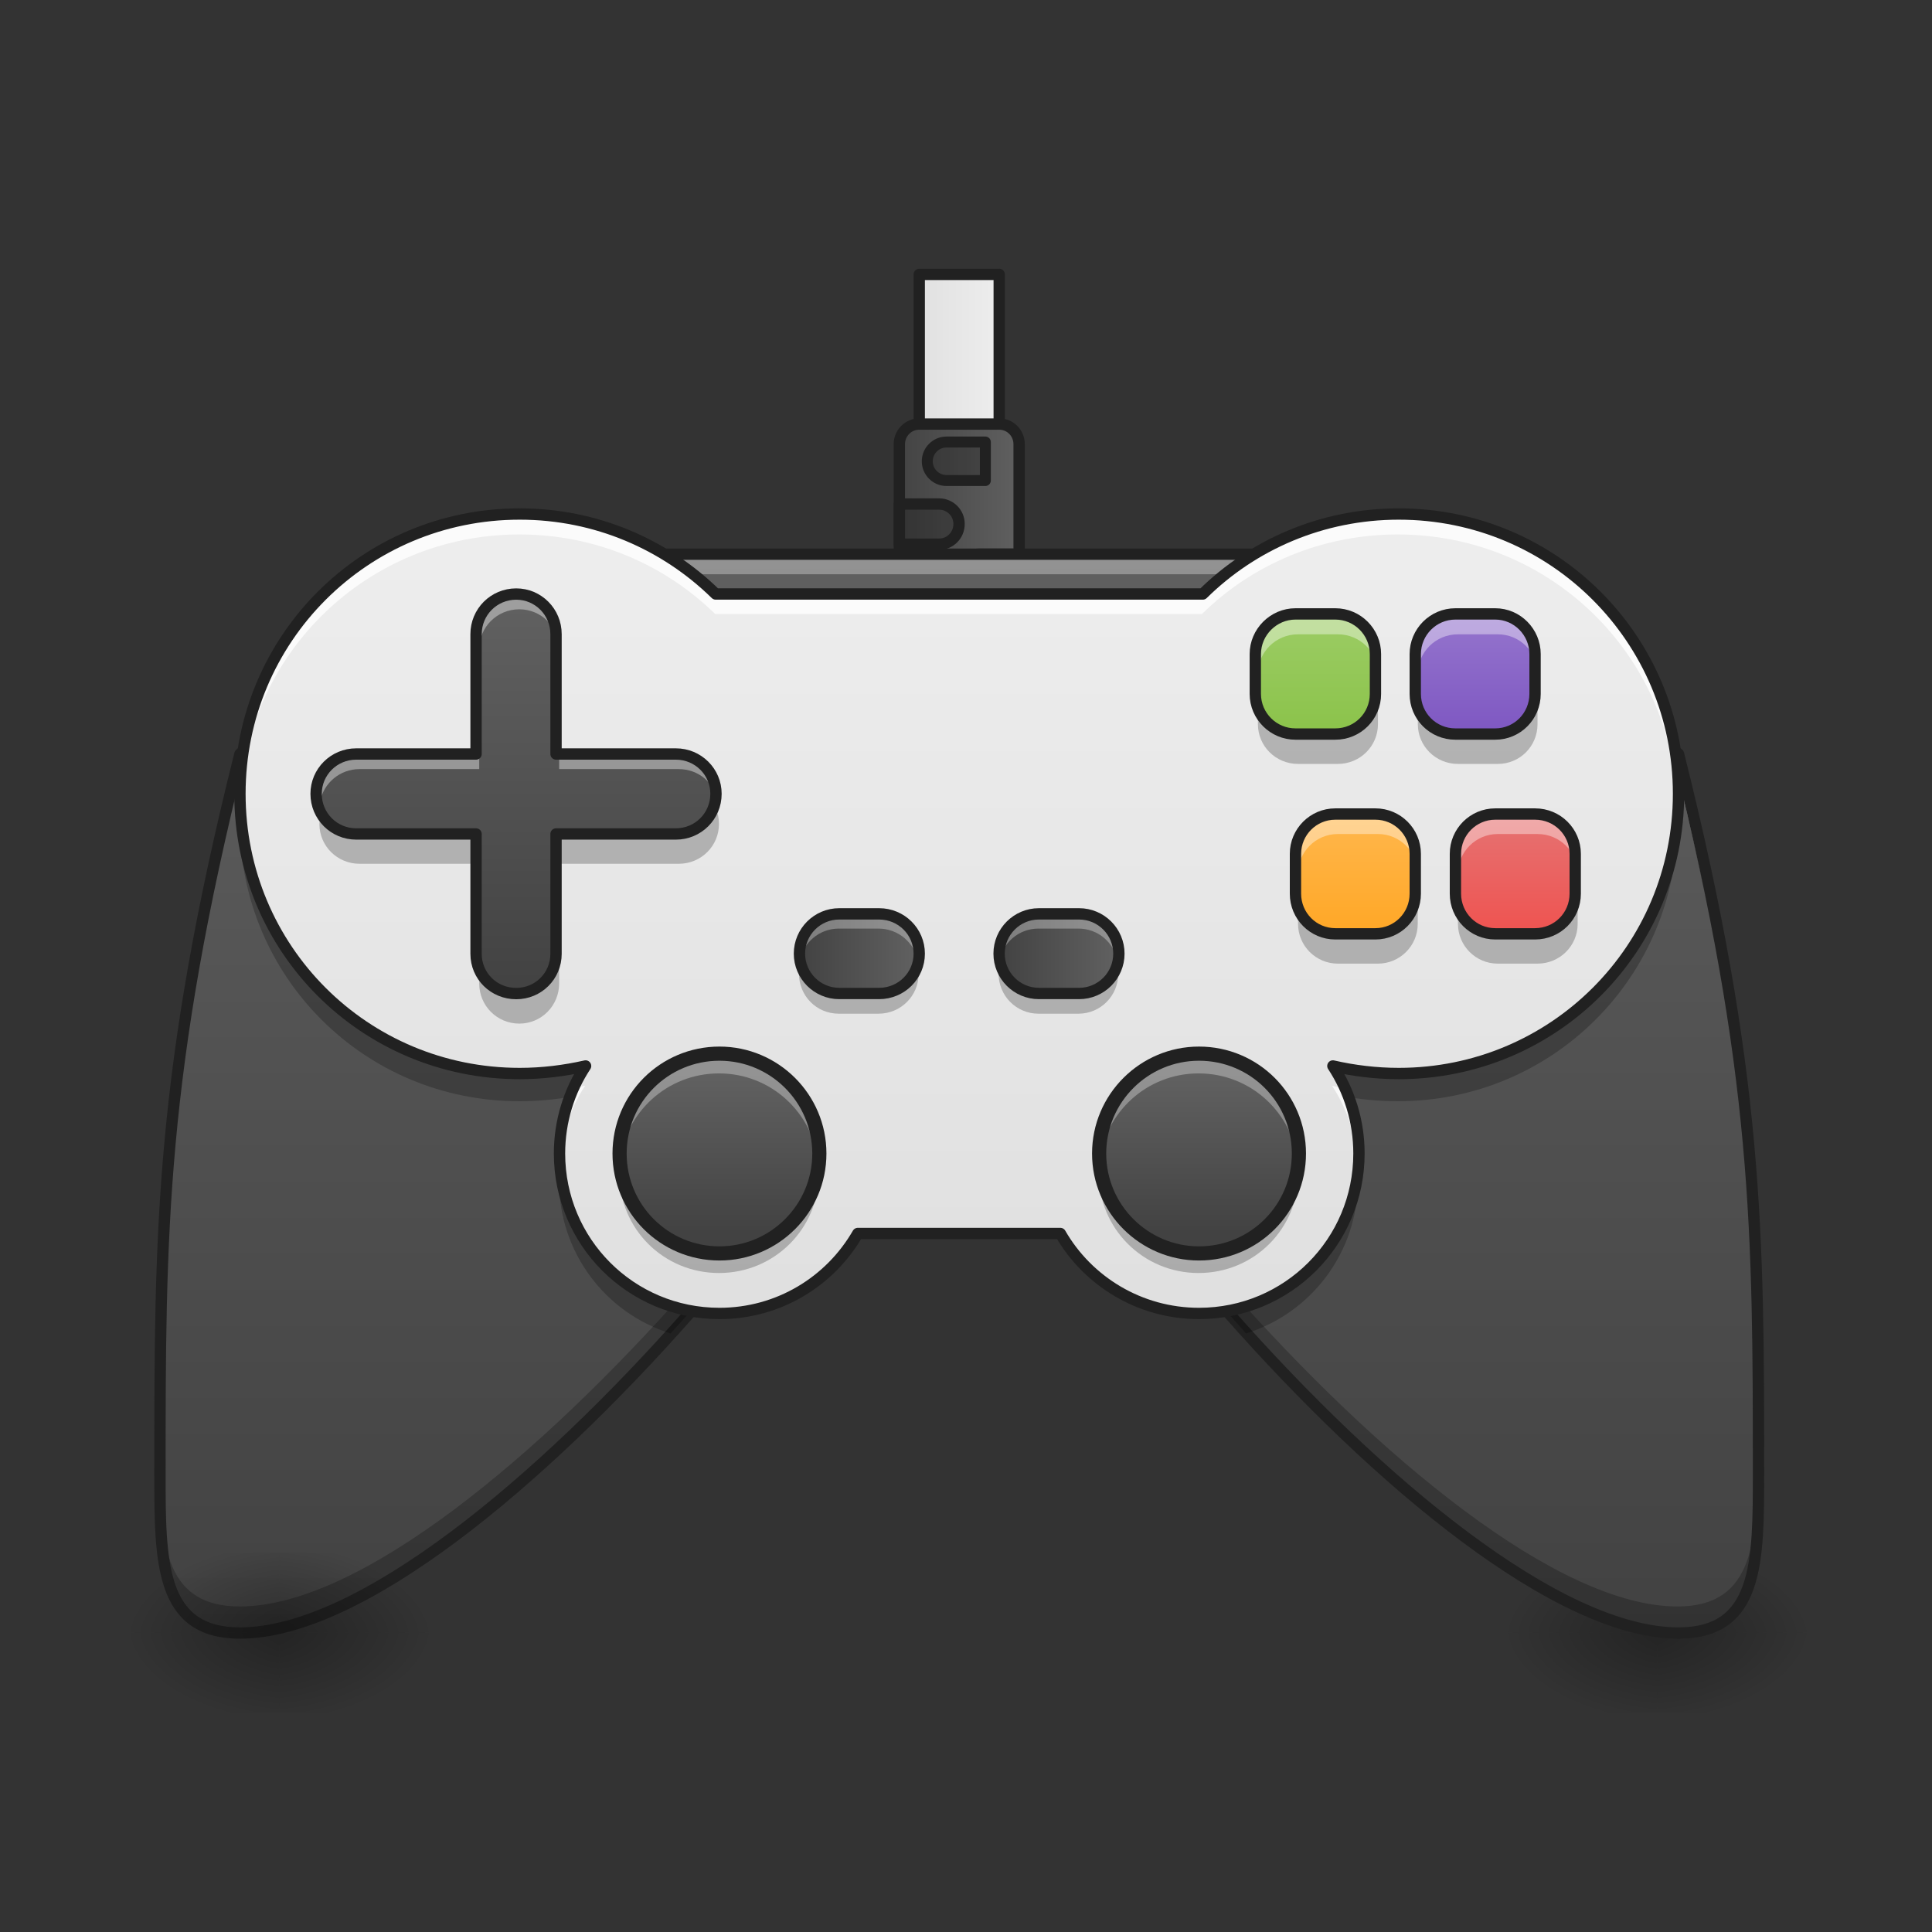 <svg height="22" viewBox="0 0 22 22" width="22" xmlns="http://www.w3.org/2000/svg" xmlns:xlink="http://www.w3.org/1999/xlink"><rect x="0" y="0" width="22" height="22" fill="#333333" stroke="none"/><linearGradient id="a"><stop offset="0" stop-color="#e0e0e0"/><stop offset="1" stop-color="#eee"/></linearGradient><linearGradient id="b" gradientUnits="userSpaceOnUse" x1="241.917" x2="266.083" xlink:href="#a" y1="-94.583" y2="-94.583"/><linearGradient id="c"><stop offset="0" stop-opacity=".314"/><stop offset=".222" stop-opacity=".275"/><stop offset="1" stop-opacity="0"/></linearGradient><radialGradient id="d" cx="450.909" cy="189.579" gradientTransform="matrix(-0 -.054 .097 -0 .771 43.04)" gradientUnits="userSpaceOnUse" r="21.167" xlink:href="#c"/><radialGradient id="e" cx="450.909" cy="189.579" gradientTransform="matrix(0 .054 -.097 0 36.977 -5.857)" gradientUnits="userSpaceOnUse" r="21.167" xlink:href="#c"/><radialGradient id="f" cx="450.909" cy="189.579" gradientTransform="matrix(0 -.054 -.097 -0 36.977 43.04)" gradientUnits="userSpaceOnUse" r="21.167" xlink:href="#c"/><radialGradient id="g" cx="450.909" cy="189.579" gradientTransform="matrix(-0 .054 .097 0 .771 -5.857)" gradientUnits="userSpaceOnUse" r="21.167" xlink:href="#c"/><linearGradient id="h"><stop offset="0" stop-color="#424242"/><stop offset="1" stop-color="#616161"/></linearGradient><linearGradient id="i" gradientUnits="userSpaceOnUse" x1="10.168" x2="11.662" xlink:href="#h" y1="6.084" y2="6.084"/><linearGradient id="j" gradientUnits="userSpaceOnUse" x1="10.915" x2="10.915" xlink:href="#h" y1="18.591" y2="5.857"/><linearGradient id="k" gradientUnits="userSpaceOnUse" x1="10.915" x2="10.915" xlink:href="#a" y1="14.725" y2="5.629"/><linearGradient id="l" gradientUnits="userSpaceOnUse" x1="5.912" x2="5.912" xlink:href="#h" y1="11.314" y2="6.766"/><linearGradient id="m" gradientUnits="userSpaceOnUse" x1="14.781" x2="14.781" y1="8.358" y2="6.994"><stop offset="0" stop-color="#8bc34a"/><stop offset="1" stop-color="#9ccc65"/></linearGradient><linearGradient id="n" gradientUnits="userSpaceOnUse" x1="16.6" x2="16.6" y1="8.358" y2="6.994"><stop offset="0" stop-color="#7e57c2"/><stop offset="1" stop-color="#9575cd"/></linearGradient><linearGradient id="o" gradientUnits="userSpaceOnUse" x1="17.055" x2="17.055" y1="10.632" y2="9.268"><stop offset="0" stop-color="#ef5350"/><stop offset="1" stop-color="#e57373"/></linearGradient><linearGradient id="p" gradientUnits="userSpaceOnUse" x1="15.236" x2="15.236" y1="10.632" y2="9.268"><stop offset="0" stop-color="#ffa726"/><stop offset="1" stop-color="#ffb74d"/></linearGradient><linearGradient id="q" gradientUnits="userSpaceOnUse" x1="8.186" x2="8.186" xlink:href="#h" y1="14.043" y2="12.224"/><linearGradient id="r" gradientUnits="userSpaceOnUse" x1="13.649" x2="13.649" xlink:href="#h" y1="14.043" y2="12.224"/><radialGradient id="s" cx="450.909" cy="189.579" gradientTransform="matrix(-0 -.054 .097 -0 -14.919 43.04)" gradientUnits="userSpaceOnUse" r="21.167" xlink:href="#c"/><radialGradient id="t" cx="450.909" cy="189.579" gradientTransform="matrix(0 .054 -.097 0 21.286 -5.857)" gradientUnits="userSpaceOnUse" r="21.167" xlink:href="#c"/><radialGradient id="u" cx="450.909" cy="189.579" gradientTransform="matrix(0 -.054 -.097 -0 21.286 43.04)" gradientUnits="userSpaceOnUse" r="21.167" xlink:href="#c"/><radialGradient id="v" cx="450.909" cy="189.579" gradientTransform="matrix(-0 .054 .097 0 -14.919 -5.857)" gradientUnits="userSpaceOnUse" r="21.167" xlink:href="#c"/><linearGradient id="w" gradientUnits="userSpaceOnUse" x1="9.096" x2="10.46" xlink:href="#h" y1="10.86" y2="10.86"/><linearGradient id="x" gradientUnits="userSpaceOnUse" x1="11.37" x2="12.734" xlink:href="#h" y1="10.86" y2="10.86"/><path d="m253.976-142.189h10.635v95.264s-4.727 0-10.635 0c-5.818 0-10.544 0-10.544 0v-95.264zm0 0" fill="url(#b)" stroke="#212121" stroke-linecap="square" stroke-linejoin="round" stroke-width="3" transform="matrix(.043 0 0 .043 0 9.239)"/><path d="m18.875 18.59h-1.82v-.91h1.82zm0 0" fill="url(#d)"/><path d="m18.875 18.59h1.816v.91h-1.816zm0 0" fill="url(#e)"/><path d="m18.875 18.59h1.816v-.91h-1.816zm0 0" fill="url(#f)"/><path d="m18.875 18.59h-1.82v.91h1.82zm0 0" fill="url(#g)"/><path d="m10.461 4.832h.91c.125 0 .227.102.227.23v2.047c0 .125-.102.227-.227.227h-.91c-.125 0-.227-.102-.227-.227v-2.047c0-.129.102-.23.227-.23zm0 0" fill="url(#i)"/><g stroke="#212121" stroke-linejoin="round"><path d="m979.835 385.218c-10.994 0-19.927 8.933-19.927 19.927s8.933 19.927 19.927 19.927h40.197v-39.853zm0 0" fill-opacity=".235" stroke-linecap="round" stroke-width="11.339" transform="matrix(.011 0 0 .011 0 .796)"/><path d="m243.431-121.077h21.18c2.909 0 5.272 2.363 5.272 5.363v47.632c0 2.909-2.363 5.272-5.272 5.272h-21.18c-2.909 0-5.272-2.363-5.272-5.272v-47.632c0-3 2.363-5.363 5.272-5.363zm0 0" fill="none" stroke-linecap="round" stroke-width="3" transform="matrix(.043 0 0 .043 0 10.035)"/><path d="m259.248-86.626c-2.909 0-5.272 2.363-5.272 5.272s2.363 5.272 5.272 5.272h10.635v-10.544zm0 0" fill-opacity=".235" stroke-linecap="round" stroke-width="3" transform="matrix(.043 0 0 .043 0 10.035)"/><path d="m248.704-99.897c2.909 0 5.272 2.363 5.272 5.272 0 3-2.363 5.363-5.272 5.363h-10.544v-10.635zm0 0" fill-opacity=".235" stroke-linecap="round" stroke-width="3" transform="matrix(.043 0 0 .043 0 10.035)"/></g><path d="m5.457 6.312-2.727 2.273c-.91 3.637-.91 5.457-.91 8.188 0 1.008 0 1.816.91 1.816 2.727 0 8.184-6.82 8.184-8.641 0 1.82 5.457 8.641 8.188 8.641.91 0 .91-.809.91-1.816 0-2.73 0-4.551-.91-8.188l-2.73-2.273zm0 0" fill="url(#j)"/><path d="m5.457 6.312-2.727 2.273c-.91 3.637-.91 5.457-.91 8.188v.059c0-2.637.02-4.457.91-8.02l2.727-2.273h10.914l2.73 2.273c.891 3.562.91 5.383.91 8.02 0-.02 0-.039 0-.059 0-2.73 0-4.551-.91-8.188l-2.73-2.273zm0 0" fill="#fff" fill-opacity=".314"/><path d="m10.914 9.652c0 1.82-5.457 8.641-8.184 8.641-.887 0-.91-.766-.91-1.734v.215c0 1.008 0 1.816.91 1.816 2.727 0 8.184-6.82 8.184-8.641 0 1.82 5.457 8.641 8.188 8.641.91 0 .91-.809.91-1.816 0-.074 0-.145 0-.215 0 .969-.027 1.734-.91 1.734-2.73 0-8.188-6.82-8.188-8.641zm0 0" fill-opacity=".235"/><path d="m126.988-68.105-63.448 52.904c-21.18 84.628-21.18 126.988-21.18 190.527 0 23.452 0 42.269 21.18 42.269 63.448 0 190.436-158.712 190.436-201.072 0 42.36 126.988 201.072 190.527 201.072 21.18 0 21.18-18.816 21.18-42.269 0-63.539 0-105.899-21.18-190.527l-63.539-52.904zm0 0" fill="none" stroke="#212121" stroke-linecap="round" stroke-linejoin="round" stroke-width="3" transform="matrix(.043 0 0 .043 0 9.239)"/><path d="m5.914 5.855c-1.766 0-3.184 1.422-3.184 3.184 0 1.766 1.418 3.184 3.184 3.184.258 0 .508-.031.75-.086-.188.285-.297.629-.297.996 0 1.008.812 1.82 1.82 1.82.676 0 1.262-.367 1.574-.91h2.305c.312.543.902.91 1.578.91 1.008 0 1.82-.812 1.82-1.82 0-.367-.109-.711-.297-.996.238.055.492.086.75.086 1.762 0 3.184-1.418 3.184-3.184 0-1.762-1.422-3.184-3.184-3.184-.871 0-1.66.348-2.23.91h-5.543c-.574-.562-1.359-.91-2.23-.91zm0 0" fill="url(#k)"/><path d="m5.914 6.766c-.254 0-.457.203-.457.457v1.363h-1.363c-.254 0-.457.203-.457.453 0 .254.203.457.457.457h1.363v1.363c0 .254.203.453.457.453.25 0 .453-.199.453-.453v-1.363h1.363c.254 0 .457-.203.457-.457 0-.25-.203-.453-.457-.453h-1.363v-1.363c0-.254-.203-.457-.453-.457zm0 0" fill="url(#l)"/><path d="m3.672 9.211c-.023.051-.035.109-.035.172 0 .25.203.453.457.453h1.363v-.34h-1.363c-.191 0-.355-.117-.422-.285zm4.48 0c-.066.168-.23.285-.422.285h-1.363v.34h1.363c.254 0 .457-.203.457-.453 0-.062-.012-.121-.035-.172zm-2.695 1.648v.34c0 .254.203.457.457.457.25 0 .453-.203.453-.457v-.34c0 .254-.203.453-.453.453-.254 0-.457-.199-.457-.453zm0 0" fill-opacity=".235"/><path d="m5.914 6.766c-.254 0-.457.203-.457.457v.168c0-.25.203-.453.457-.453.25 0 .453.203.453.453v-.168c0-.254-.203-.457-.453-.457zm-1.82 1.82c-.254 0-.457.203-.457.453 0 .031.004.059.008.086.043-.211.227-.367.449-.367h1.363v-.172zm2.273 0v.172h1.363c.223 0 .406.156.449.367.004-.027.008-.055.008-.086 0-.25-.203-.453-.457-.453zm0 0" fill="#fff" fill-opacity=".392"/><path d="m-1328.203-52.269c-5.909 0-10.635 4.727-10.635 10.635v31.724h-31.724c-5.909 0-10.635 4.727-10.635 10.544 0 5.909 4.727 10.635 10.635 10.635h31.724v31.724c0 5.909 4.727 10.544 10.635 10.544 5.818 0 10.544-4.636 10.544-10.544v-31.724h31.724c5.909 0 10.635-4.727 10.635-10.635 0-5.818-4.727-10.544-10.635-10.544h-31.724v-31.724c0-5.909-4.727-10.635-10.544-10.635zm0 0" fill="none" stroke="#212121" stroke-linecap="square" stroke-linejoin="round" stroke-width="3" transform="matrix(.043 0 0 .043 62.991 9.012)"/><path d="m14.781 6.992h.453c.254 0 .457.207.457.457v.453c0 .254-.203.457-.457.457h-.453c-.25 0-.457-.203-.457-.457v-.453c0-.25.207-.457.457-.457zm0 0" fill="url(#m)"/><path d="m16.602 6.992h.453c.25 0 .453.207.453.457v.453c0 .254-.203.457-.453.457h-.453c-.254 0-.457-.203-.457-.457v-.453c0-.25.203-.457.457-.457zm0 0" fill="url(#n)"/><path d="m17.055 9.27h.453c.254 0 .457.203.457.453v.453c0 .254-.203.457-.457.457h-.453c-.25 0-.453-.203-.453-.457v-.453c0-.25.203-.453.453-.453zm0 0" fill="url(#o)"/><path d="m15.234 9.27h.457c.25 0 .453.203.453.453v.453c0 .254-.203.457-.453.457h-.457c-.25 0-.453-.203-.453-.457v-.453c0-.25.203-.453.453-.453zm0 0" fill="url(#p)"/><path d="m16.145 7.902v.344c0 .25.203.453.457.453h.453c.254 0 .453-.203.453-.453v-.344c0 .254-.199.457-.453.457h-.453c-.254 0-.457-.203-.457-.457zm0 0" fill-opacity=".235"/><path d="m16.602 10.176v.344c0 .25.203.453.453.453h.453c.254 0 .457-.203.457-.453v-.344c0 .254-.203.457-.457.457h-.453c-.25 0-.453-.203-.453-.457zm0 0" fill-opacity=".235"/><path d="m14.781 6.992c-.254 0-.457.203-.457.457v.227c0-.25.203-.453.457-.453h.453c.254 0 .457.203.457.453v-.227c0-.254-.203-.457-.457-.457zm0 0" fill="#fff" fill-opacity=".392"/><path d="m14.781 10.176v.344c0 .25.203.453.453.453h.457c.25 0 .453-.203.453-.453v-.344c0 .254-.203.457-.453.457h-.457c-.25 0-.453-.203-.453-.457zm0 0" fill-opacity=".235"/><path d="m16.602 6.992c-.254 0-.457.203-.457.457v.227c0-.25.203-.453.457-.453h.453c.254 0 .453.203.453.453v-.227c0-.254-.199-.457-.453-.457zm0 0" fill="#fff" fill-opacity=".392"/><path d="m15.234 9.27c-.25 0-.453.199-.453.453v.227c0-.25.203-.453.453-.453h.457c.25 0 .453.203.453.453v-.227c0-.254-.203-.453-.453-.453zm0 0" fill="#fff" fill-opacity=".392"/><path d="m17.055 9.27c-.25 0-.453.199-.453.453v.227c0-.25.203-.453.453-.453h.453c.254 0 .457.203.457.453v-.227c0-.254-.203-.453-.457-.453zm0 0" fill="#fff" fill-opacity=".392"/><path d="m-1063.625-41.705h10.544c5.818 0 10.544 4.818 10.544 10.635v10.544c0 5.909-4.727 10.635-10.544 10.635h-10.544c-5.909 0-10.635-4.727-10.635-10.635v-10.544c0-5.818 4.727-10.635 10.635-10.635zm0 0" fill="none" stroke="#212121" stroke-linecap="square" stroke-linejoin="round" stroke-width="3" transform="matrix(.043 0 0 .043 62.309 8.784)"/><path d="m-1053.08 11.29h10.544c5.909 0 10.635 4.727 10.635 10.544v10.544c0 5.909-4.727 10.635-10.635 10.635h-10.544c-5.818 0-10.544-4.727-10.544-10.635v-10.544c0-5.818 4.727-10.544 10.544-10.544zm0 0" fill="none" stroke="#212121" stroke-linecap="square" stroke-linejoin="round" stroke-width="3" transform="matrix(.043 0 0 .043 62.309 8.784)"/><path d="m-1095.44 11.29h10.635c5.818 0 10.544 4.727 10.544 10.544v10.544c0 5.909-4.727 10.635-10.544 10.635h-10.635c-5.818 0-10.544-4.727-10.544-10.635v-10.544c0-5.818 4.727-10.544 10.544-10.544zm0 0" fill="none" stroke="#212121" stroke-linecap="square" stroke-linejoin="round" stroke-width="3" transform="matrix(.043 0 0 .043 62.309 8.784)"/><path d="m14.324 7.902v.344c0 .25.203.453.457.453h.453c.254 0 .457-.203.457-.453v-.344c0 .254-.203.457-.457.457h-.453c-.254 0-.457-.203-.457-.457zm0 0" fill-opacity=".235"/><path d="m-1105.984-41.705h10.544c5.909 0 10.635 4.818 10.635 10.635v10.544c0 5.909-4.727 10.635-10.635 10.635h-10.544c-5.818 0-10.635-4.727-10.635-10.635v-10.544c0-5.818 4.818-10.635 10.635-10.635zm0 0" fill="none" stroke="#212121" stroke-linecap="square" stroke-linejoin="round" stroke-width="3" transform="matrix(.043 0 0 .043 62.309 8.784)"/><path d="m5.914 5.855c-1.766 0-3.184 1.422-3.184 3.184v.113c.059-1.707 1.457-3.066 3.184-3.066.871 0 1.656.344 2.23.906h5.543c.57-.562 1.359-.906 2.23-.906 1.727 0 3.121 1.359 3.18 3.066.004-.035.004-.074.004-.113 0-1.762-1.422-3.184-3.184-3.184-.871 0-1.66.348-2.23.91h-5.543c-.574-.562-1.359-.91-2.23-.91zm.75 6.508c-.047.012-.094.02-.141.031-.102.223-.156.477-.156.738 0 .039 0 .078.004.113.02-.324.125-.629.293-.883zm8.504 0c.168.254.27.559.293.883 0-.035.004-.074.004-.113 0-.262-.059-.516-.156-.738-.051-.012-.098-.02-.141-.031zm0 0" fill="#fff" fill-opacity=".784"/><path d="m2.734 9.188c-.004.055-.004.113-.004.168 0 1.766 1.418 3.184 3.184 3.184.191 0 .379-.016.559-.047.051-.137.113-.266.191-.383-.242.059-.492.09-.75.09-1.707 0-3.094-1.328-3.18-3.012zm16.363 0c-.09 1.684-1.473 3.012-3.18 3.012-.258 0-.512-.031-.75-.09.074.117.141.246.188.383.184.031.371.047.562.047 1.762 0 3.184-1.418 3.184-3.184 0-.055 0-.113-.004-.168zm-12.723 4.09c-.004.059-.008.113-.008.172 0 .816.531 1.504 1.27 1.734.078-.086.156-.172.234-.258.102.016.207.027.316.027.676 0 1.262-.367 1.574-.91h2.305c.312.543.902.91 1.578.91.109 0 .215-.012.316-.027.078.086.152.172.23.258.738-.23 1.273-.918 1.273-1.734 0-.059-.004-.113-.008-.172-.086.93-.863 1.652-1.812 1.652-.676 0-1.266-.367-1.578-.91h-2.305c-.312.543-.898.91-1.574.91-.953 0-1.727-.723-1.812-1.652zm0 0" fill-opacity=".235"/><path d="m137.623-78.74c-41.087 0-74.084 33.088-74.084 74.084 0 41.087 32.997 74.084 74.084 74.084 5.999 0 11.817-.727 17.453-2-4.363 6.636-6.908 14.635-6.908 23.18 0 23.452 18.907 42.36 42.36 42.36 15.726 0 29.361-8.545 36.633-21.18h53.631c7.272 12.635 20.998 21.18 36.724 21.18 23.452 0 42.36-18.907 42.36-42.36 0-8.545-2.545-16.544-6.908-23.18 5.545 1.273 11.453 2 17.453 2 40.996 0 74.084-32.997 74.084-74.084 0-40.996-33.088-74.084-74.084-74.084-20.271 0-38.633 8.09-51.904 21.18h-128.988c-13.362-13.09-31.633-21.18-51.904-21.18zm0 0" fill="none" stroke="#212121" stroke-linecap="round" stroke-linejoin="round" stroke-width="3" transform="matrix(.043 0 0 .043 0 9.239)"/><path d="m8.188 11.996c.625 0 1.137.508 1.137 1.137 0 .629-.512 1.137-1.137 1.137-.629 0-1.137-.508-1.137-1.137 0-.629.508-1.137 1.137-1.137zm0 0" fill="url(#q)"/><path d="m8.188 11.996c-.633 0-1.137.508-1.137 1.137 0 .039 0 .078.004.113.059-.574.539-1.023 1.133-1.023.59 0 1.074.449 1.129 1.023.004-.035.008-.074.008-.113 0-.629-.508-1.137-1.137-1.137zm0 0" fill="#fff" fill-opacity=".314"/><path d="m8.188 14.496c-.633 0-1.137-.504-1.137-1.137 0-.035 0-.074.004-.113.059.578.539 1.023 1.133 1.023.59 0 1.074-.445 1.129-1.023.004.039.008.078.008.113 0 .633-.508 1.137-1.137 1.137zm0 0" fill-opacity=".235"/><path d="m190.527 58.863c14.544 0 26.452 11.817 26.452 26.452 0 14.635-11.908 26.452-26.452 26.452-14.635 0-26.452-11.817-26.452-26.452 0-14.635 11.817-26.452 26.452-26.452zm0 0" fill="none" stroke="#212121" stroke-linecap="round" stroke-linejoin="round" stroke-width="3.75" transform="matrix(.043 0 0 .043 0 9.467)"/><path d="m13.648 11.996c.629 0 1.137.508 1.137 1.137 0 .629-.508 1.137-1.137 1.137-.625 0-1.137-.508-1.137-1.137 0-.629.512-1.137 1.137-1.137zm0 0" fill="url(#r)"/><path d="m13.648 11.996c-.629 0-1.137.508-1.137 1.137 0 .039.004.078.008.113.055-.574.539-1.023 1.129-1.023.594 0 1.074.449 1.133 1.023.004-.035.004-.074.004-.113 0-.629-.504-1.137-1.137-1.137zm0 0" fill="#fff" fill-opacity=".314"/><path d="m13.648 14.496c-.629 0-1.137-.504-1.137-1.137 0-.035.004-.074.008-.113.055.578.539 1.023 1.129 1.023.594 0 1.074-.445 1.133-1.023.004.039.004.078.004.113 0 .633-.504 1.137-1.137 1.137zm0 0" fill-opacity=".235"/><path d="m190.476 58.863c14.635 0 26.452 11.817 26.452 26.452 0 14.635-11.817 26.452-26.452 26.452-14.544 0-26.452-11.817-26.452-26.452 0-14.635 11.908-26.452 26.452-26.452zm0 0" fill="none" stroke="#212121" stroke-linecap="round" stroke-linejoin="round" stroke-width="3.75" transform="matrix(.043 0 0 .043 5.463 9.467)"/><path d="m3.184 18.59h-1.82v-.91h1.82zm0 0" fill="url(#s)"/><path d="m3.184 18.59h1.82v.91h-1.82zm0 0" fill="url(#t)"/><path d="m3.184 18.59h1.82v-.91h-1.82zm0 0" fill="url(#u)"/><path d="m3.184 18.59h-1.82v.91h1.82zm0 0" fill="url(#v)"/><path d="m9.551 10.406h.453c.254 0 .457.203.457.453s-.203.453-.457.453h-.453c-.25 0-.453-.203-.453-.453s.203-.453.453-.453zm0 0" fill="url(#w)"/><path d="m9.551 10.406c-.254 0-.453.203-.453.453 0 .031 0 .059.008.086.039-.211.223-.371.445-.371h.453c.223 0 .41.16.449.371.004-.027.008-.055.008-.086 0-.25-.203-.453-.457-.453zm0 0" fill="#fff" fill-opacity=".314"/><path d="m9.551 11.543c-.254 0-.453-.203-.453-.457 0-.027 0-.055.008-.086.039.211.223.371.445.371h.453c.223 0 .41-.16.449-.371.004.031.008.059.008.086 0 .254-.203.457-.457.457zm0 0" fill-opacity=".235"/><path d="m222.252 11.284h10.544c5.909 0 10.635 4.727 10.635 10.544s-4.727 10.544-10.635 10.544h-10.544c-5.818 0-10.544-4.727-10.544-10.544s4.727-10.544 10.544-10.544zm0 0" fill="none" stroke="#212121" stroke-linecap="round" stroke-linejoin="round" stroke-width="3" transform="matrix(.043 0 0 .043 0 9.921)"/><path d="m11.824 10.406h.457c.25 0 .453.203.453.453s-.203.453-.453.453h-.457c-.25 0-.453-.203-.453-.453s.203-.453.453-.453zm0 0" fill="url(#x)"/><path d="m11.824 10.406c-.25 0-.453.203-.453.453 0 .031 0 .059.008.086.039-.211.223-.371.445-.371h.457c.223 0 .406.16.445.371.004-.027.008-.055.008-.086 0-.25-.203-.453-.453-.453zm0 0" fill="#fff" fill-opacity=".314"/><path d="m11.824 11.543c-.25 0-.453-.203-.453-.457 0-.027 0-.055.008-.086.039.211.223.371.445.371h.457c.223 0 .406-.16.445-.371.004.031.008.059.008.086 0 .254-.203.457-.453.457zm0 0" fill-opacity=".235"/><path d="m222.239 11.284h10.635c5.818 0 10.544 4.727 10.544 10.544s-4.727 10.544-10.544 10.544h-10.635c-5.818 0-10.544-4.727-10.544-10.544s4.727-10.544 10.544-10.544zm0 0" fill="none" stroke="#212121" stroke-linecap="round" stroke-linejoin="round" stroke-width="3" transform="matrix(.043 0 0 .043 2.274 9.921)"/></svg>